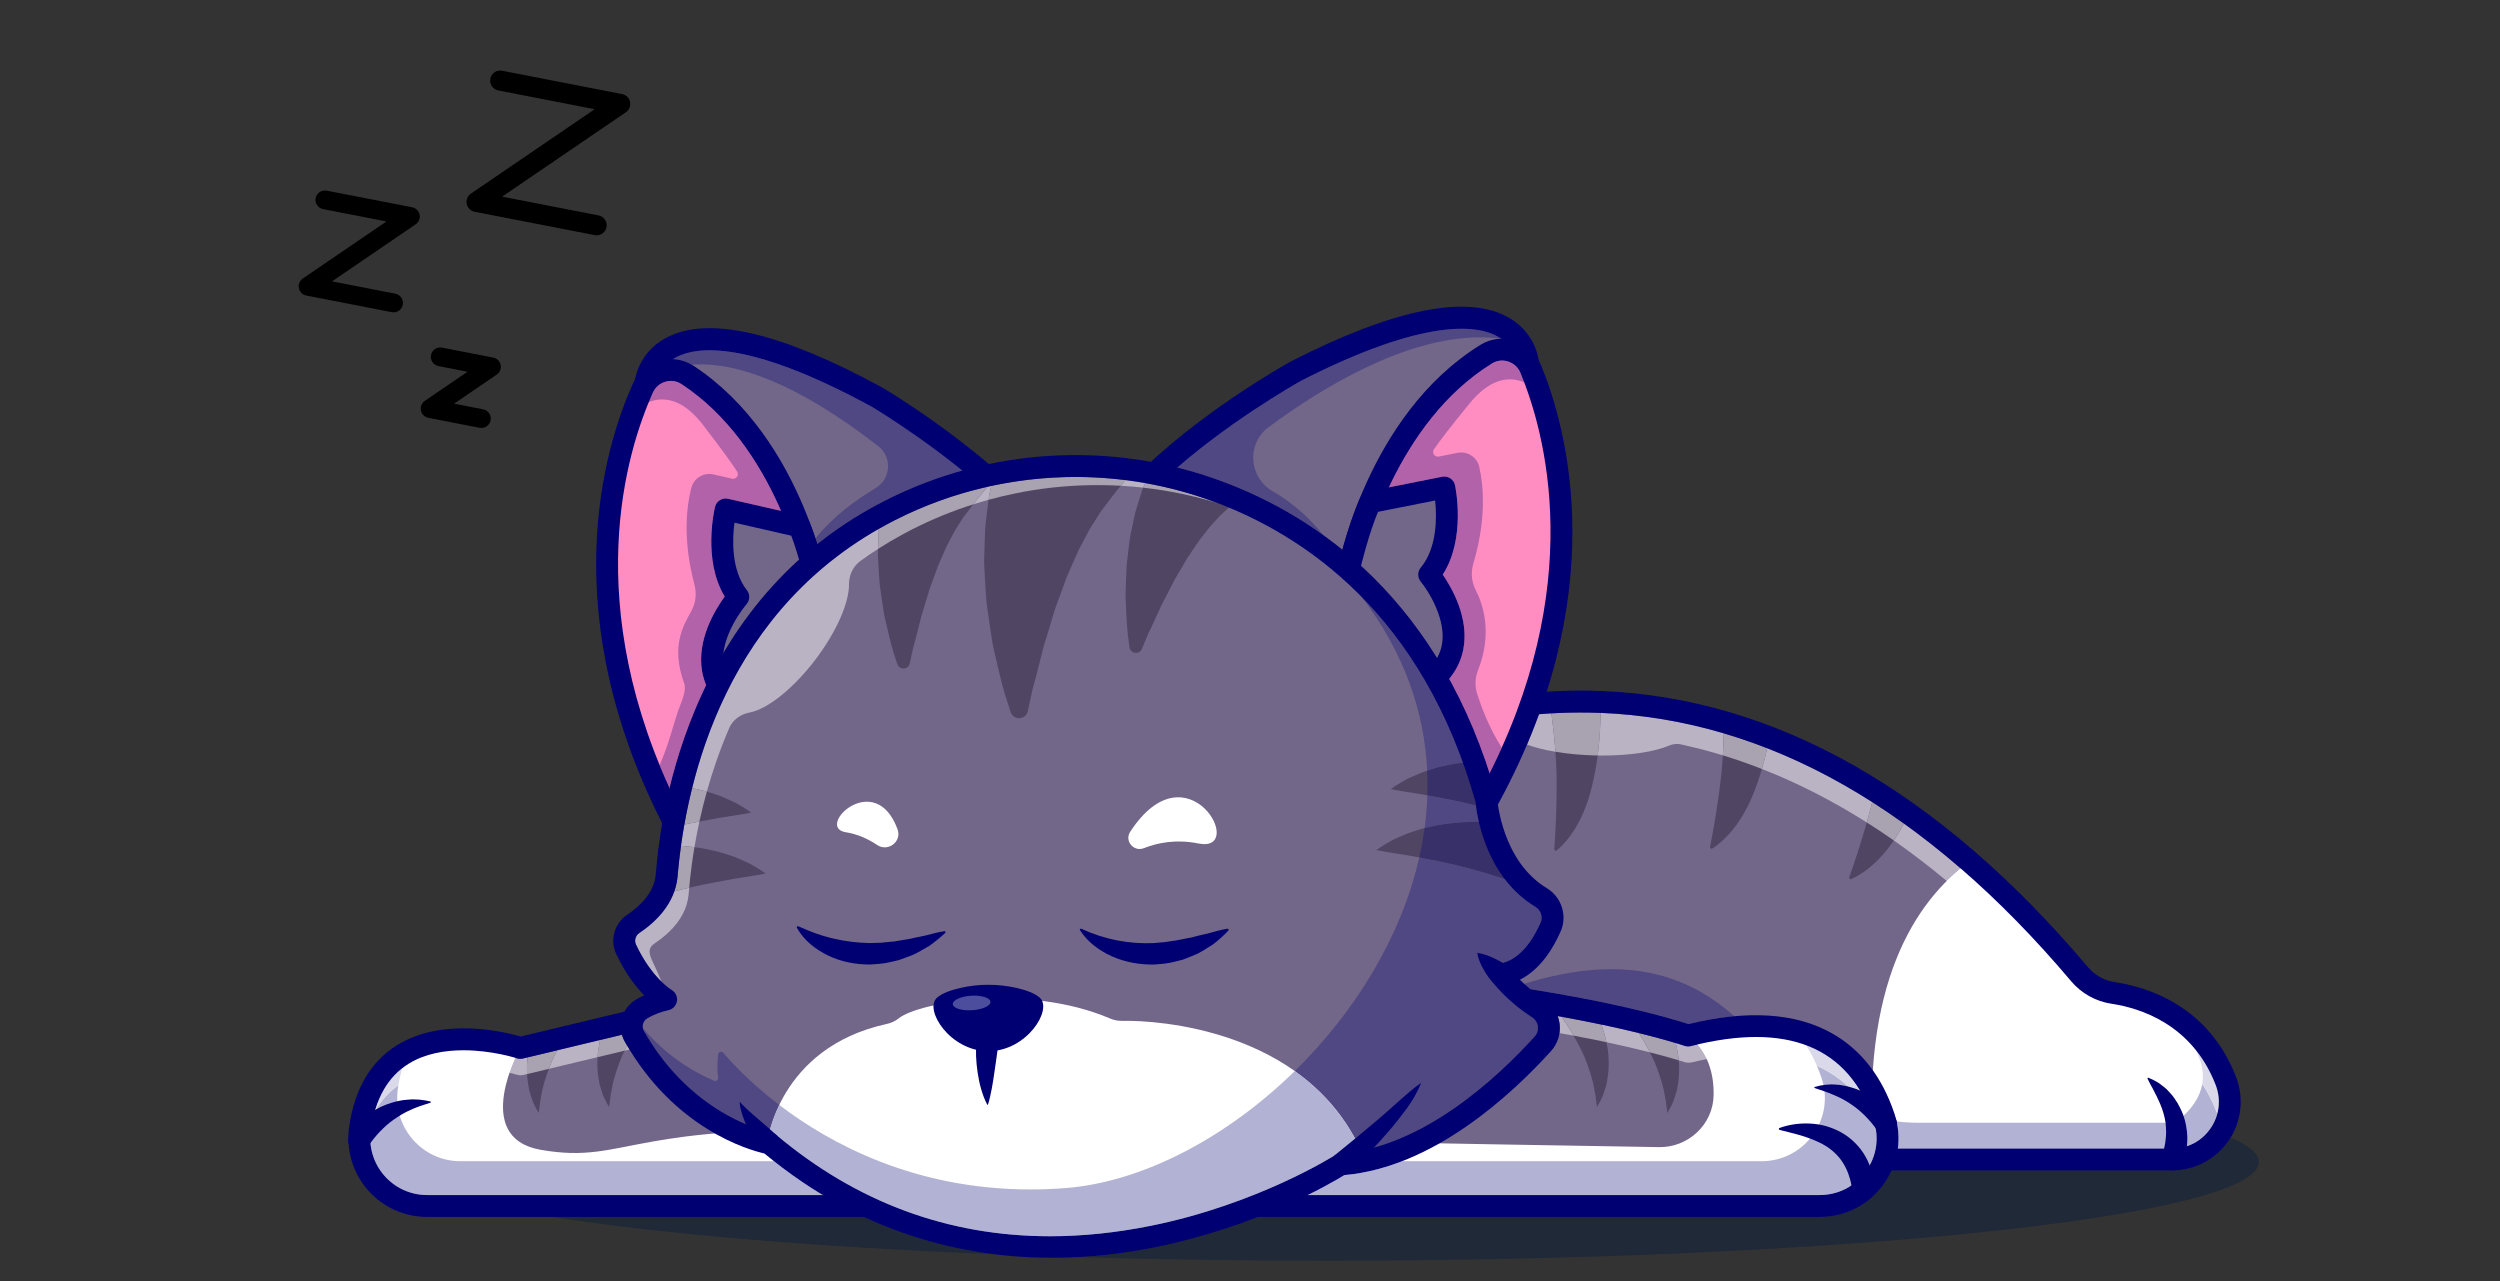 <svg version="1.1" viewBox="0 1213 5333.333 2733" xmlns="http://www.w3.org/2000/svg"><rect x="0" y="1213" width="5333.333" height="2733" fill="#333333" stroke="none"/><g id="g8" transform="matrix(1.333,0,0,-1.333,0,5333.333)"><g id="g10" transform="scale(0.1)"><path d="m 21234.3,10734.4 c -1381.2,0 -2718.4,19.8 -3987.8,57.1 448.7,23.1 868.1,82.3 1246.2,158.7 622.4,125.8 1178.5,304.2 1640.4,484.2 h 8989.1 c 410.7,0 783.9,191.3 1024.1,524.9 50.3,69.9 92.7,143.2 127.2,219.2 h 4489 c 362.4,0 700.8,178.5 905.2,477.5 10.4,15.1 20.4,30.6 29.9,46.1 295.5,-124 452.4,-253.9 452.4,-387.7 0,-872.6 -6678,-1580 -14915.7,-1580 m -5328.4,103.8 c -2895.7,117.3 -5357.9,327.5 -7061.81,596.2 h 4981.01 c 706.6,-329.3 1410.3,-512.4 2080.8,-596.2" style="fill:#1f2937;fill-opacity:1;fill-rule:nonzero;stroke:none" id="path14"/><path d="M 34762.6,12353.8 H 20127.9 l -1784.2,4370 c 0,0 2683.3,2721.8 6461.1,2944.6 264.4,15.8 534.2,19.3 808.5,8.4 634.6,-24.2 1295.1,-123.7 1974.3,-320.3 241.6,-69.8 485.2,-152 731.2,-247.5 552,-213.4 1114.9,-494.6 1684.7,-853 182.2,-114.9 364.9,-237.1 548.5,-368.8 320.4,-228.3 643.1,-482.7 966.9,-764.4 584.2,-508 1172.3,-1105 1761.4,-1803 137.7,-162.9 328.8,-269.4 539.2,-300.6 175.2,-26.2 407.4,-79.6 651.5,-188.1 426.2,-189.1 889.1,-545 1150.5,-1216.3 235.7,-606.5 -208.4,-1261 -858.9,-1261" style="fill:#726789;fill-opacity:1;fill-rule:nonzero;stroke:none" id="path16"/><path d="m 34762.6,12353.8 h -4771.5 c -231.2,2810 670.8,4140.3 1527.8,4769 584.2,-508 1172.3,-1105 1761.4,-1803 137.7,-162.9 328.8,-269.4 539.2,-300.6 480.7,-72.2 1390.6,-348.5 1802,-1404.4 235.7,-606.5 -208.4,-1261 -858.9,-1261" style="fill:#ffffff;fill-opacity:1;fill-rule:nonzero;stroke:none" id="path18"/><path d="m 25573.7,18855 c -18.4,-140.6 -39.6,-280.7 -70.8,-419.8 -31.2,-139.6 -64.9,-278.2 -115.9,-413.4 -51,-134.6 -111.4,-266.8 -189.6,-389.6 -78.2,-122.8 -170.3,-237.6 -282.7,-331.7 -10.4,-8.9 -25.7,-7.4 -34.6,3 -4,4.9 -6,11.4 -5.5,17.3 v 1 c 9.4,143.6 18.8,276.7 24.3,407.9 6.4,130.7 8.4,259.4 10.9,386.2 2.9,127.2 3.9,254 2,380.2 -2.5,126.2 -9.9,253.5 -18.8,379.7 -18.4,253.5 -49.1,506.5 -83.2,758.9 -1.5,11.4 -3,22.3 -5,33.7 264.4,15.8 534.2,19.3 808.5,8.4 7.4,-273.3 -5.5,-548 -39.6,-821.8" style="fill:#504563;fill-opacity:1;fill-rule:nonzero;stroke:none" id="path20"/><path d="m 28318.8,19109 c -20.3,-105.5 -43.6,-210.9 -69.8,-315.9 -35.2,-137.1 -73.8,-273.7 -121.8,-408.4 -47.5,-134.2 -98.5,-267.8 -165.3,-395.6 -67.4,-127.7 -143.1,-251 -235.7,-363.8 -93.1,-111.9 -198,-214.9 -321.3,-294.6 -11.4,-7.4 -26.7,-4 -34.1,7.4 -3.5,5.5 -4.5,11.9 -3.5,17.9 l 0.5,1 c 27.2,141.5 52.4,272.7 74.2,401.9 22.3,129.3 40.1,256.5 58,382.2 18.3,125.3 34.6,251 48,376.8 13.4,125.7 21.8,252.5 28.2,379.2 7.9,153 10.9,305.9 11.4,459.4 241.6,-69.8 485.2,-152 731.2,-247.5" style="fill:#504563;fill-opacity:1;fill-rule:nonzero;stroke:none" id="path22"/><path d="m 30552,17887.2 c -17.8,-36.2 -36.1,-72.3 -55.4,-108.5 -66.8,-125.7 -136.2,-250.5 -221.3,-367.3 -84.7,-116.8 -177.7,-227.7 -285.7,-325.7 -108.4,-97.1 -227.2,-183.7 -360.9,-244.6 -12.3,-5.5 -26.7,0 -32.6,12.4 -2.5,5.9 -3,12.3 -1,18.3 l 0.5,0.5 c 47.5,136.1 91.6,261.9 132.1,387.1 40.6,124.3 76.8,247.6 112.9,369.3 36.2,121.8 70.8,243.6 102.5,365.9 22.3,86.6 42.1,173.8 60.4,261.4 182.2,-114.9 364.9,-237.1 548.5,-368.8" style="fill:#504563;fill-opacity:1;fill-rule:nonzero;stroke:none" id="path24"/><path d="m 27023.6,14521 c -209.6,68.3 -1048.9,323.8 -2529,557.3 -36.5,29.6 -70.4,58.9 -101.5,87.2 528.1,163.3 988.9,234.1 1394.8,234.1 864.9,0 1480.4,-321.2 1968.3,-752.8 -231.3,-21.1 -475.6,-63 -732.6,-125.8" style="fill:#504882;fill-opacity:1;fill-rule:nonzero;stroke:none" id="path26"/><path d="m 34762.5,12528.9 h -4388.7 c 18.7,142.9 12.2,289.3 -20.4,433.7 117.9,-13.7 237.1,-20.6 357.2,-20.6 H 34815 c 264.4,204.1 395,413.7 430.2,620.8 85.9,-129.8 163,-276.8 227.8,-443.1 4.4,-11.4 8.6,-22.9 12.6,-34.4 -21.7,-80.9 -57.6,-159.1 -107.1,-231.5 -141.2,-206.5 -365.7,-324.9 -616,-324.9" style="fill:#b2b2d4;fill-opacity:1;fill-rule:nonzero;stroke:none" id="path28"/><path d="m 31155.2,16811 c -251.6,209.9 -502.4,403.5 -751.7,581.1 -31.5,22.6 -63,45 -94.5,67 59.7,87.6 111.8,178.9 161.7,271.3 305.4,-219.1 607.8,-458.1 907.3,-717.3 -74.7,-61.6 -149.2,-128.7 -222.8,-202.1 m -1279.7,937 c -6.8,4.3 -13.7,8.6 -20.5,12.9 -560.5,352.6 -1114.3,630.4 -1657.6,842.5 18.3,63 35.3,126.3 51.6,189.7 11.8,47.4 23.1,94.9 33.7,142.5 568.7,-222.6 1129,-509.8 1680.2,-861.4 -6.4,-26.6 -13,-53.1 -19.8,-79.6 -21.3,-82.4 -44,-164.5 -67.6,-246.6 m -4227.4,1070.5 c -26.2,0 -52.6,0.3 -79.2,0.7 1.6,11.9 3.2,23.9 4.8,35.8 26.8,215.3 40.5,431.2 41.5,646.5 666.3,-26.5 1323.5,-135.6 1970.5,-326.7 -1.7,-92.7 -4.7,-185.2 -9.5,-277.7 -1.3,-25.1 -2.6,-50.2 -4.1,-75.3 -44.4,13.6 -88.7,26.9 -133,39.7 -180.6,52.2 -359.6,96.8 -537.3,135.5 -21.2,4.7 -42.7,6.9 -64.1,6.9 -42.3,0 -84.3,-8.8 -123.7,-25.5 -230.6,-98 -618.6,-159.9 -1065.9,-159.9 m -755.4,60.4 c -175.1,29.6 -329.6,69 -454.2,115 69.8,164.2 133.7,326.4 191.9,486.2 65.8,5.5 131.5,10.1 198,14 26.4,-204.8 49.4,-409.9 64.3,-615.2" style="fill:#b9b3c4;fill-opacity:1;fill-rule:nonzero;stroke:none" id="path30"/><path d="m 35245.2,13562.8 c -260.7,394.4 -602.1,631 -922.7,773.3 -244.1,108.4 -476.3,161.9 -651.6,188.1 -210.4,31.2 -401.4,137.6 -539.1,300.5 -589.1,698 -1177.2,1295.1 -1761.4,1803 -71.8,62.5 -143.5,123.5 -215.2,183.3 73.6,73.4 148.1,140.5 222.8,202.1 602.3,-521.3 1192.3,-1123.8 1768.7,-1806.5 164.4,-194.7 394.2,-322.8 647,-360.7 353.3,-53 923.3,-218.4 1339.2,-729.2 97.3,-178.5 144.4,-365.1 112.3,-553.9" style="fill:#ffffff;fill-opacity:1;fill-rule:nonzero;stroke:none" id="path32"/><path d="m 25568.9,18819.2 c -19.3,0.3 -38.9,0.7 -58.4,1.3 -222,6.2 -431.6,26.8 -617.8,58.4 -14.9,205.3 -37.9,410.4 -64.3,615.2 154.7,9 311.4,13.7 469.6,13.7 101.9,0 204.8,-2 308,-6 3.2,-0.1 6.1,-0.2 9.2,-0.3 -1,-215.3 -14.7,-431.2 -41.5,-646.5 -1.6,-11.9 -3.2,-23.9 -4.8,-35.8" style="fill:#a8a2b1;fill-opacity:1;fill-rule:nonzero;stroke:none" id="path34"/><path d="m 28197.4,18603.4 c -9,3.5 -18.1,7 -27.1,10.5 -201,78.1 -400.3,147.2 -598.2,207.9 1.5,25.1 2.8,50.2 4.1,75.3 4.8,92.5 7.8,185 9.5,277.7 233.7,-69.1 466,-148.8 697,-239.2 -10.6,-47.6 -21.9,-95.1 -33.7,-142.5 -16.3,-63.4 -33.3,-126.7 -51.6,-189.7" style="fill:#a8a2b1;fill-opacity:1;fill-rule:nonzero;stroke:none" id="path36"/><path d="m 30309,17459.1 c -145,101.7 -289.4,197.6 -433.5,288.9 23.6,82.1 46.3,164.2 67.6,246.6 6.8,26.5 13.4,53 19.8,79.6 170.1,-108.5 339.4,-223.1 507.8,-343.8 -49.9,-92.4 -102,-183.7 -161.7,-271.3" style="fill:#a8a2b1;fill-opacity:1;fill-rule:nonzero;stroke:none" id="path38"/><path d="m 35485.6,13085.3 c -4,11.5 -8.2,23 -12.6,34.4 -64.8,166.3 -141.9,313.3 -227.8,443.1 32.1,188.8 -15,375.4 -112.3,553.9 125.9,-154.7 237.7,-341 325.1,-565.6 59.7,-153.2 68.2,-314.5 27.6,-465.8" style="fill:#d9d9ea;fill-opacity:1;fill-rule:nonzero;stroke:none" id="path40"/><path d="m 34604.2,12428.6 c -0.3,-0.1 1.8,5.8 3.5,10.7 1.7,4.6 3.4,10 5.1,15.8 3.3,11.2 7.2,22.2 10.3,34.3 7.1,23.3 11.9,48 18.4,72.2 9.2,49.4 18.6,99.4 21.4,150.2 4.5,50.7 5,101.9 1.3,153.2 -2.5,25.6 -3.4,51.6 -6.6,77.4 l -14.1,77.2 c -22.9,102.7 -59.6,205 -110,306.1 l -17.4,39.1 c -6.7,12.6 -14,24.9 -20.4,37.9 -13,26.1 -27,51.7 -39.7,79.2 -28.6,52.3 -59.9,104.5 -86.6,164.9 l -0.5,1 c -2.4,5.4 0,11.8 5.5,14.2 2.8,1.2 5.8,1.2 8.4,0.1 59.4,-24.4 118,-53.7 172.5,-89 26.2,-18.7 51.2,-39.3 77.2,-59.5 13,-10 25.3,-20.8 38,-31.3 12.2,-11.1 22.7,-23.6 34.2,-35.5 22.4,-24.1 44.5,-48.9 66.1,-74.3 20.7,-26.1 38.1,-54.8 56.7,-82.9 l 27.5,-42.5 23.4,-45.2 c 14.7,-30.6 32.4,-60.4 44.5,-92.5 52.8,-127.3 80.5,-266.7 82.8,-406.9 0.9,-70.2 -5.1,-140.5 -17.6,-210 -7.1,-34.7 -14.2,-69.4 -25.3,-103.8 -4.8,-17.2 -10.7,-34.7 -17.4,-52 -3.2,-8.6 -6.5,-17.4 -10.6,-26.7 -3.9,-9.2 -7.3,-17.4 -13.9,-31.2 -41.6,-86.9 -145.8,-123.6 -232.7,-81.9 -79.2,38 -116.7,128.1 -91,209.5 l 7,22.2" style="fill:#000072;fill-opacity:1;fill-rule:nonzero;stroke:none" id="path42"/><path d="m 20245.7,12528.9 h 14516.8 c 250.3,0 474.8,118.4 616,324.9 142.1,207.9 171.1,462 79.5,697.3 -375.9,965.8 -1204.1,1225.8 -1664.3,1294.8 -252.8,37.9 -482.6,166 -647,360.7 -2318.5,2746.4 -4855.6,4191.6 -7540.7,4295.2 -3699.9,143.3 -6542.5,-2342.6 -7054.9,-2822.2 l 1694.6,-4150.7 m 14516.8,-350.4 H 20128 c -71.2,0 -135.3,43.1 -162.2,109 l -1784.1,4369.8 c -26.4,64.9 -11.7,139.3 37.5,189.2 32,32.5 799,804.1 2096.5,1565.6 1199.4,704 3092.9,1524.9 5303.9,1439.9 2787.6,-107.7 5410.2,-1594.5 7794.9,-4419.4 109.4,-129.6 262.5,-214.9 431.2,-240.2 535.2,-80.2 1498.8,-383.7 1938.9,-1514.2 132.2,-339.7 88.5,-721.9 -116.9,-1022.2 -204.4,-299 -542.8,-477.5 -905.2,-477.5" style="fill:#000072;fill-opacity:1;fill-rule:nonzero;stroke:none" id="path44"/><path d="M 29122.3,11609.7 H 6833.97 c -659.43,0 -1164.4,583.7 -1073.31,1237.2 287.14,2052.5 2565.93,1293.1 2565.93,1293.1 l 151.49,36.2 557.94,134.1 623.29,149.5 639.59,153.5 645.6,155 c 6753.2,928.7 11405.8,505.9 13905.4,72.7 h 0.5 c 252.5,-43.5 483.2,-87.1 691.6,-129.7 201,-41.1 381.2,-81.2 540.6,-118.3 293.1,-68.8 517.3,-129.2 672.3,-173.8 174.3,-50.5 261.4,-80.7 261.4,-80.7 2039.2,516.4 2832.3,-399 3135.7,-1305.9 234.2,-700.1 -291.6,-1422.9 -1029.7,-1422.9" style="fill:#726789;fill-opacity:1;fill-rule:nonzero;stroke:none" id="path46"/><path d="M 29122.3,11609.7 H 6833.97 c -659.43,0 -1164.4,583.7 -1073.31,1237.2 287.14,2052.5 2565.93,1293.1 2565.93,1293.1 0,0 -802.48,-1433.9 326.26,-1631.2 718.18,-125.5 1064.35,3.3 1791.15,132.1 625.9,111 1534.1,221.9 3205.5,170.4 3039.2,-93.7 10583,-221.4 12901.1,-259.6 470.3,-7.7 867.2,363.4 874.3,833.8 5,332.8 -84,696.1 -408.6,953 2039.2,516.4 2832.3,-399 3135.7,-1305.9 234.2,-700.1 -291.6,-1422.9 -1029.7,-1422.9" style="fill:#ffffff;fill-opacity:1;fill-rule:nonzero;stroke:none" id="path48"/><path d="m 9036.02,14310.3 c -60.9,-99.5 -117.33,-201.5 -167.82,-307.4 -66.35,-134.2 -115.36,-274.8 -159.42,-423.8 l -29.71,-113.9 -21.78,-117.8 c -3.46,-19.8 -8.91,-40.1 -12.37,-60.4 -1.98,-20.3 -3.48,-40.6 -6.44,-61.4 -4.95,-41.1 -9.91,-83.1 -17.33,-127.2 -22.28,36.6 -42.07,74.8 -62.38,113.9 -9.91,19.8 -18.81,39.6 -28.71,59.9 -7.92,20.3 -14.85,41.1 -21.79,61.9 l -39.1,127.2 -22.28,131.7 c -24.27,177.2 -17.33,362.4 21.29,538.6 2.96,14.9 6.43,29.7 9.9,44.6 l 557.94,134.1" style="fill:#504563;fill-opacity:1;fill-rule:nonzero;stroke:none" id="path50"/><path d="m 10298.9,14613.3 c -29.2,-42.6 -57.4,-86.1 -86.1,-129.7 -80.2,-124.3 -153.5,-252.5 -217.35,-386.7 -66.83,-134.1 -115.84,-275.2 -159.41,-423.7 l -30.2,-114.4 -21.78,-117.3 c -3.46,-19.8 -8.41,-40.1 -11.89,-60.4 -2.46,-20.3 -3.96,-40.6 -6.42,-61.4 -4.96,-41.1 -10.41,-83.7 -17.83,-127.2 -22.28,36.6 -42.08,74.7 -61.88,113.8 -10.4,19.8 -19.31,39.6 -28.71,59.9 -8.42,20.3 -14.86,40.6 -22.28,61.4 l -39.11,127.7 -22.29,131.7 c -23.76,177.3 -17.32,361.9 21.29,538.7 16.84,79.2 38.13,157.4 64.37,234.1 l 639.59,153.5" style="fill:#504563;fill-opacity:1;fill-rule:nonzero;stroke:none" id="path52"/><path d="m 26858.9,13593 -21.8,-131.7 -39.6,-127.2 c -7,-20.8 -13.9,-41.6 -21.8,-61.9 -9.4,-20.3 -18.3,-40.1 -28.7,-59.9 -19.8,-39.1 -40.1,-77.3 -62.4,-113.9 -7.4,44.1 -12.4,86.1 -17.3,127.2 -3,20.8 -4.5,41.1 -6.5,61.4 -3.4,20.3 -8.4,40.6 -12.3,60.4 l -21.3,117.8 -30.2,113.9 c -43.6,149 -93.1,289.6 -159.4,423.8 -64.4,134.1 -137.2,262.9 -217.4,387.1 -40.6,61.9 -80.7,123.8 -123.7,183.2 -4.5,6.9 -9,13.4 -13.9,19.8 293.1,-68.8 517.3,-129.2 672.3,-173.8 34.6,-93.5 62.4,-189.6 82.7,-287.6 38.6,-176.2 45.5,-361.4 21.3,-538.6" style="fill:#504563;fill-opacity:1;fill-rule:nonzero;stroke:none" id="path54"/><path d="m 25732.1,13687 -22.3,-131.7 -39.1,-127.7 c -6.9,-20.8 -13.9,-41.1 -21.8,-61.4 -9.9,-20.3 -18.8,-40.1 -28.7,-59.9 -20.3,-39.1 -40.1,-77.2 -62.4,-113.8 -7.4,43.5 -12.4,86.1 -17.3,127.2 -3,20.8 -4.5,41.1 -6.4,61.4 -3.5,20.3 -9,40.6 -12.4,60.4 l -21.8,117.3 -29.7,114.4 c -43.6,148.5 -93.1,289.6 -159.4,423.7 -64.4,134.2 -137.6,262.4 -217.8,386.7 -40.2,61.9 -80.2,124.3 -123.3,183.7 -20.8,30.7 -42.6,59.9 -63.9,89.6 -19.8,28.2 -44.5,60.4 -58.4,81.7 l 2.5,2.4 h 0.5 c 252.5,-43.5 483.2,-87.1 691.6,-129.7 76.7,-153.4 134.1,-317.3 168.8,-485.6 38.6,-176.8 45.5,-361.4 21.3,-538.7" style="fill:#504563;fill-opacity:1;fill-rule:nonzero;stroke:none" id="path56"/><path d="m 29122.2,11784.8 h -8192.3 c 301.7,148.9 504.5,269.1 585.7,319.1 317.9,27.5 627.6,107.3 923.6,222.1 h 5751.6 c 689.5,0 1180.7,675.3 961.9,1329.2 -22.1,66.1 -47,132.3 -75.1,197.9 433.4,-193.4 718.8,-514.9 906.2,-869.7 0.8,-2.2 1.5,-4.5 2.3,-6.7 92.9,-277.7 47.7,-574 -124.2,-812.7 -173.5,-241 -443.1,-379.2 -739.7,-379.2 m -15955,0 H 6834.07 c -262.7,0 -512.31,113.7 -684.76,312 -173.29,199.2 -251.71,463.7 -215.09,725.7 15.14,108.3 36.55,210 64.16,304.9 104.47,176.9 233.78,312 377.68,414.3 -3.25,-19.7 -6.3,-39.7 -9.13,-59.9 -85.1,-610.5 386.63,-1155.8 1002.64,-1155.8 h 5017.03 c 258.3,-204.1 519,-383.7 780.6,-541.2" style="fill:#b2b2d4;fill-opacity:1;fill-rule:nonzero;stroke:none" id="path58"/><path d="m 8332.56,13701.3 c -17.81,0 -35.6,2.5 -52.94,7.5 -29.61,8.6 -72.39,20.3 -125.89,33 31.33,91.6 65.18,173.6 94.55,238.9 14.32,-4.3 22.3,-6.8 23.15,-7.1 17.97,-6 36.68,-9 55.43,-9 13.7,0 27.42,1.6 40.9,4.8 l 76.11,18.3 c -10.66,-88.7 -13.63,-178.5 -8.98,-267.4 l -57.72,-13.8 c -14.72,-3.5 -29.67,-5.2 -44.61,-5.2 m 450.29,102.6 c 25.34,68 53.32,134.2 85.35,199 15.83,33.2 32.24,66 49.19,98.5 l 686.6,164.9 c -3.15,-13.5 -6.16,-27.1 -9.05,-40.6 -16.84,-77.1 -27.56,-155.8 -32.33,-234.6 l -526.59,-126.3 -253.17,-60.9" style="fill:#b9b3c4;fill-opacity:1;fill-rule:nonzero;stroke:none" id="path60"/><path d="m 9994.31,14094.7 c 0.38,0.7 0.76,1.5 1.14,2.2 12.95,27.2 26.15,54 39.85,80.7 12.7,-21.5 25.5,-42.9 38.4,-63.9 l -79.39,-19 m 15189.59,240.9 c -73,13.7 -148.2,27.3 -225.5,41 7.5,50.7 7.9,102.7 0.8,154.6 -5.5,40.7 -15.4,80.1 -29.4,117.9 20.4,-3.7 40.5,-7.3 60.6,-10.9 35.3,-50.5 68.9,-102.7 102.6,-154.6 31.4,-48.7 61.7,-98 90.9,-148" style="fill:#b9b3c4;fill-opacity:1;fill-rule:nonzero;stroke:none" id="path62"/><path d="m 6376.06,13541.7 c 16.31,98.8 37.75,190.3 63.72,275 31.13,24.2 63.61,46.8 97.42,67.8 267.43,166.3 587.35,217.2 879.29,217.2 396.42,0 741.13,-94 831.79,-121 -29.37,-65.3 -63.22,-147.3 -94.55,-238.9 -165.92,39.7 -434.94,89.9 -734.65,89.9 -343.88,0 -728.18,-66.2 -1043.02,-290" style="fill:#ffffff;fill-opacity:1;fill-rule:nonzero;stroke:none" id="path64"/><path d="m 8434.89,13720.3 c -4.65,88.9 -1.68,178.7 8.98,267.4 l 473.52,113.7 c -16.95,-32.5 -33.36,-65.3 -49.19,-98.5 -32.03,-64.8 -60.01,-131 -85.35,-199 l -304.77,-73.3 -43.19,-10.3" style="fill:#a8a2b1;fill-opacity:1;fill-rule:nonzero;stroke:none" id="path66"/><path d="m 9562.61,13991.1 c 4.77,78.8 15.49,157.5 32.33,234.6 2.89,13.5 5.9,27.1 9.05,40.6 l 349.57,83.9 c 10.71,-38.5 26.26,-76.2 46.84,-112.5 11.6,-20.3 23.2,-40.3 34.9,-60.1 -13.7,-26.7 -26.9,-53.5 -39.85,-80.7 -0.38,-0.7 -0.76,-1.5 -1.14,-2.2 l -335,-80.4 -96.7,-23.2" style="fill:#a8a2b1;fill-opacity:1;fill-rule:nonzero;stroke:none" id="path68"/><path d="m 27025.2,13902.5 c -24.2,0 -48.4,3.7 -71.7,11.1 -22.7,7.2 -51.6,16.3 -86.7,26.9 -5.7,64.3 -15.5,128.3 -29.2,191.1 -6,28.9 -12.7,57.7 -19.9,86.3 91.5,-27.6 138.6,-43.8 141.1,-44.7 18.6,-6.5 38.1,-9.7 57.6,-9.7 14.4,0 28.9,1.7 43.1,5.3 35.7,9.1 71.1,17.7 106.3,25.9 62.5,-73.6 111.5,-152.4 149.2,-234.4 -75.6,-14.8 -153,-31.8 -232.5,-50.9 -18.8,-4.6 -38.1,-6.9 -57.3,-6.9 m -619.9,165.8 c -96.2,24.7 -203.8,51.2 -322.7,79.1 -113.7,26.5 -238,54.5 -372.8,83.3 -20.1,96.2 -47.6,190.9 -81.9,283.1 229.6,-48.4 430,-94.7 600.6,-136.6 63.9,-99.9 123,-202.7 176.8,-308.9" style="fill:#b9b3c4;fill-opacity:1;fill-rule:nonzero;stroke:none" id="path70"/><path d="m 29077.6,13853.1 c -266.5,118.9 -588.8,189.4 -978.7,189.4 -235.7,0 -496.3,-25.8 -783.9,-82.2 -37.7,82 -86.7,160.8 -149.2,234.4 341,79.6 653.8,119.4 937.9,119.4 298.2,0 564.9,-43.8 799.7,-131.2 68.5,-106 125.9,-217 174.2,-329.8" style="fill:#ffffff;fill-opacity:1;fill-rule:nonzero;stroke:none" id="path72"/><path d="m 26866.8,13940.5 c -32.1,9.8 -69.4,20.9 -111.9,33.2 -92.1,26.5 -208.7,58.5 -349.6,94.6 -53.8,106.2 -112.9,209 -176.8,308.9 272.2,-67 468.9,-123 589.2,-159.3 7.2,-28.6 13.9,-57.4 19.9,-86.3 13.7,-62.8 23.5,-126.8 29.2,-191.1" style="fill:#a8a2b1;fill-opacity:1;fill-rule:nonzero;stroke:none" id="path74"/><path d="m 25709.8,14230.7 c -54.3,11.6 -110.2,23.3 -167.8,35.1 -112.9,23 -232.3,46.4 -358.1,69.8 -29.2,50 -59.5,99.3 -90.9,148 -33.7,51.9 -67.3,104.1 -102.6,154.6 232.9,-42.1 445.5,-84 637.5,-124.4 34.3,-92.2 61.8,-186.9 81.9,-283.1" style="fill:#a8a2b1;fill-opacity:1;fill-rule:nonzero;stroke:none" id="path76"/><path d="m 29983.8,12983.4 c -187.4,354.8 -472.8,676.3 -906.2,869.7 -48.3,112.8 -105.7,223.8 -174.2,329.8 514,-191.3 875.4,-591.6 1080.4,-1199.5" style="fill:#d9d9ea;fill-opacity:1;fill-rule:nonzero;stroke:none" id="path78"/><path d="m 5998.38,13127.4 c 86.63,297.6 234.36,528.4 441.4,689.3 -25.97,-84.7 -47.41,-176.2 -63.72,-275 -143.9,-102.3 -273.21,-237.4 -377.68,-414.3" style="fill:#d9d9ea;fill-opacity:1;fill-rule:nonzero;stroke:none" id="path80"/><path d="m 5597.77,12753.7 15.49,26.3 c 4.69,7.9 9.28,15 13.81,21.9 9.38,13.9 18.95,27.6 28.74,40.3 19.19,26.5 40.56,50.1 61.26,74.4 43.43,46.5 89.18,90.1 138.67,129 98.22,78.4 207.66,141.8 323.34,186.2 115.99,43.1 235.3,74.4 355.93,80 59.4,7.2 119.82,1.9 178.32,-0.3 58.74,-4.7 116.92,-16.7 173.27,-28.4 5.83,-1.2 9.59,-6.9 8.37,-12.8 -0.78,-3.8 -3.47,-6.7 -6.84,-7.9 l -1.26,-0.5 c -55.05,-20.2 -109.14,-32.7 -161.09,-52.3 -51.76,-20.4 -103.05,-36.6 -151.22,-60.9 -98.02,-42.1 -187.55,-96.3 -270.24,-154.6 -83.5,-57.4 -157.4,-125.4 -225.56,-196 -33.82,-35.7 -65.92,-72.5 -96.26,-110 -14.8,-18.8 -29.88,-37.6 -43.46,-56.5 -7.38,-9.4 -13.75,-18.7 -20.09,-27.8 l -16.02,-22.3 -12.97,-18.1 c -56.19,-78.3 -165.25,-96.2 -243.52,-39.9 -73.76,52.9 -93.53,153.3 -48.67,230.2" style="fill:#000072;fill-opacity:1;fill-rule:nonzero;stroke:none" id="path82"/><path d="m 29642.2,11864.7 -5.5,39.3 -8,47 c -6.6,31.5 -13.1,63.3 -22.2,94.3 -17.8,62.2 -40,122.6 -69.1,179.1 -56.2,113.9 -137.4,212.1 -241,292.6 -104,80.9 -231.9,137.3 -369.6,187.2 -138.4,49.6 -288.2,82.4 -445.6,123 -8.8,2.2 -14.2,11.1 -12,19.8 1.4,5.5 5.5,9.7 10.4,11.5 154.7,55.4 319.6,78.8 488.7,70.3 84.5,-4.7 170.3,-16.4 254.6,-40.7 84.2,-24.6 167.7,-57.6 247.1,-102.6 158.8,-89.2 297.4,-226.8 387.8,-389.4 44.5,-81.4 80.5,-167.2 102.5,-256.2 11.7,-44.3 20.2,-89.3 25.8,-135 2.7,-22.9 5.4,-45.8 6.1,-69.4 l 1,-35.9 c 0,-13.1 0,-22.6 -0.7,-41.9 -3.3,-96.2 -84,-171.4 -180.2,-168.1 -85.8,3 -155,67.6 -166.5,149.8 l -3.6,25.3" style="fill:#000072;fill-opacity:1;fill-rule:nonzero;stroke:none" id="path84"/><path d="m 30034.9,12830.7 c -7.4,11.3 -23.6,33.6 -37.3,51.4 -14.2,18.9 -29.7,37.6 -44.9,56.5 -31.5,37.2 -64.3,74 -99.5,109 -69.5,70.7 -146.5,135.3 -230.5,191.1 -83.3,57.4 -174.2,105.4 -270.9,145.8 -96.3,44.6 -199.2,73.9 -309.1,112.4 l -0.6,0.3 c -4.8,1.7 -7.4,7 -5.7,11.8 1.1,2.9 3.4,5 6.2,5.9 111,32.5 230.2,47.9 348.6,36.5 60.1,-1.8 118.1,-15.8 177.4,-27.6 29.3,-6.9 57.7,-16.9 86.8,-25.4 29.2,-8.2 57.7,-18.6 85.7,-30.3 113.1,-44.4 221,-104.2 319.4,-177.5 48.7,-37.3 96.3,-76.5 140.5,-120.1 22,-21.9 43.9,-44 64.5,-68.2 10.5,-11.5 20.9,-24.1 30.8,-36.9 5,-6.2 10.1,-12.8 15.3,-19.9 l 17,-23.7 c 56.3,-78.8 38.2,-188.2 -40.5,-244.6 -78.8,-56.3 -188.2,-38.2 -244.6,40.5 -1.3,1.9 -2.5,3.7 -3.8,5.5 l -4.8,7.5" style="fill:#000072;fill-opacity:1;fill-rule:nonzero;stroke:none" id="path86"/><path d="m 7416.49,14101.7 c -291.94,0 -611.86,-50.9 -879.29,-217.2 -330.32,-205.4 -533.21,-562.7 -602.98,-1062 -36.62,-262 41.8,-526.5 215.09,-725.7 172.45,-198.3 422.06,-312 684.76,-312 H 29122.2 c 296.6,0 566.2,138.2 739.7,379.2 171.9,238.7 217.1,535 124.2,812.7 -395.7,1182.7 -1380.3,1583.7 -2926.6,1192.1 -33.3,-8.4 -68.3,-6.9 -100.7,4.4 -13.5,4.7 -1379.9,472.8 -4022.4,757 -2438.2,262.2 -6491.9,416.9 -11959.5,-334.3 l -2609.14,-626.5 c -31.93,-7.6 -65.23,-6.2 -96.33,4.2 -6.21,2 -395.9,128.1 -854.94,128.1 M 29122.2,11434.4 H 6834.07 c -364.1,0 -710.05,157.6 -949.12,432.3 -239.89,275.8 -348.44,641.8 -297.75,1004.3 84.95,607.9 342.82,1049.3 766.5,1312 742.04,460.3 1743.11,207.7 1978.95,138.4 l 2570.95,617.3 c 5.6,1.3 11.3,2.4 17,3.2 5516.8,758.7 9609.3,600.9 12070.8,334.8 2423.8,-262 3759.8,-667 4032.2,-755.7 942.4,230.3 1715.3,180.1 2297.7,-149.2 464.5,-262.7 799.9,-694.7 997.1,-1283.9 129.1,-386 66.4,-797.3 -172.1,-1128.6 -240.2,-333.6 -613.4,-524.9 -1024.1,-524.9" style="fill:#000072;fill-opacity:1;fill-rule:nonzero;stroke:none" id="path88"/><path d="m 24455.7,25085.5 -2140.9,-4167.8 c -243.8,298.7 -495.5,556.8 -748.8,779.4 -1623.7,1429.4 -3302.6,1426.1 -3302.6,1426.1 995.4,1026.4 2474.6,1846.8 2474.6,1846.8 2518.6,1284.6 3331.6,846 3593.8,454.7 116.1,-174.3 123.9,-339.2 123.9,-339.2" style="fill:#726789;fill-opacity:1;fill-rule:nonzero;stroke:none" id="path90"/><path d="m 21176.4,22347.4 c -557,400.6 -1120.2,675.3 -1630,863.7 -231.5,85.6 -466.6,157.9 -704.1,217 889.2,772.5 1920.4,1354.9 1978.5,1387.4 1279,652.1 2077.7,833 2570.3,833 283.7,0 465.9,-60 579.6,-124.6 19.1,-10.8 37,-22.1 53.8,-33.8 -2.5,-0.1 -5,-0.1 -7.6,-0.2 -108.5,14.4 -218.6,21.2 -329.6,21.2 -1210.7,0 -2540.4,-812.2 -3382.8,-1435.7 -359.7,-266.2 -320.8,-806.5 67.3,-1029.7 353.5,-203.4 616.6,-462.3 804.6,-698.3" style="fill:#504882;fill-opacity:1;fill-rule:nonzero;stroke:none" id="path92"/><path d="m 18660.7,23265.6 c 713.5,-98.2 2256.8,-488 3617.9,-2034.4 l 1996,3885.8 c -16.8,84.5 -79,279.4 -303.9,406.9 -311.3,176.7 -1134.4,319.2 -3149.9,-708.4 -62.1,-34.7 -1236.2,-697.9 -2160.1,-1549.9 m 3653.9,-2522.9 c -52.3,0 -102.3,23.4 -135.7,64.4 -1726,2113.6 -3893.8,2141 -3915.5,2141.1 -70.4,0.1 -134,42.2 -161.4,107 -27.3,64.8 -13.4,139.7 35.6,190.2 1001.9,1032.7 2454.3,1843.9 2515.7,1877.9 1.8,1 3.6,1.9 5.4,2.9 1658.9,846.3 2834.7,1080.7 3494.9,696.7 450.5,-261.9 476.1,-710.2 477,-729.1 1.4,-30.5 -5.3,-60.9 -19.2,-88 l -2141,-4168 c -27,-52.6 -78.7,-87.9 -137.5,-94.2 -6.1,-0.6 -12.2,-0.9 -18.3,-0.9" style="fill:#000072;fill-opacity:1;fill-rule:nonzero;stroke:none" id="path94"/><path d="m 24149.4,18773.9 c -118.9,-257 -252.8,-518.5 -402.9,-784.9 l -2181.1,3717 c 0,0 448.6,2444.7 2223,3537.7 254.4,157.1 590.9,44.4 705.8,-230.9 48,-114.9 99.3,-249.8 150.1,-403 l 0.6,-0.6 c 371,-1115.2 717.5,-3213.5 -495.5,-5835.3" style="fill:#ff8dc1;fill-opacity:1;fill-rule:nonzero;stroke:none" id="path96"/><path d="m 23840.2,18536.4 c -182.4,563.7 -401.5,1064.8 -647.1,1510.5 115.3,137.9 190.6,293.6 225,466.3 99.4,498.6 -181.3,987.5 -328.2,1201.2 373.2,576.9 203.9,1394.1 196,1430.9 -17.7,82.2 -90.7,138.5 -171.3,138.5 -11.3,0 -22.8,-1.1 -34.2,-3.4 l -852.9,-169.9 c 328.3,697.8 851.1,1490.3 1652.6,1984 49.2,30.3 103.8,45.7 159.6,45.7 32.3,0 65,-5.1 97.3,-15.5 88.7,-28.7 160,-94 195.6,-179.4 19.7,-47.4 40.3,-98.8 61.3,-154 -65.6,28.1 -142.3,48.1 -227.9,48.1 -182.6,0 -405.6,-90.8 -647.7,-386.7 -315.8,-385.9 -481.9,-607.1 -569,-731.6 -36,-51.4 3.3,-118.9 62.1,-118.9 5.1,0 10.3,0.5 15.7,1.6 l 300.2,59.6 c 19.5,3.9 39.1,5.7 58.3,5.7 136.3,0 258.2,-94.2 289,-231.7 67.2,-299.9 116.7,-831.8 -94.4,-1542.2 -42.1,-141.5 -31.7,-294.8 36,-426.1 123.4,-239 270.9,-697.6 37.2,-1287.8 -47.6,-120.2 -51.7,-253.2 -12.8,-376.4 65.7,-208 189.9,-538.8 393.4,-861.5 -60.4,-134.2 -124.9,-270 -193.8,-407" style="fill:#b262a9;fill-opacity:1;fill-rule:nonzero;stroke:none" id="path98"/><path d="m 21750.7,21736.6 1990.6,-3392.2 c 1682.3,3186.4 981,5666 591.3,6600.9 -35.6,85.4 -106.9,150.7 -195.6,179.4 -88.2,28.4 -179.3,17.6 -256.9,-30.2 -1531.2,-943.1 -2045.1,-2976.6 -2129.4,-3357.9 m 1996.1,-3923 c -62.1,0 -119.7,32.9 -151.2,86.5 l -2181.3,3717.5 c -21.2,36.2 -28.8,78.9 -21.2,120.3 18.9,102.9 483.7,2534.2 2303.2,3655 163.8,100.9 363.7,124.8 548.2,65.2 186.4,-60.1 336.4,-197.9 411.5,-377.9 420.4,-1008.7 1188.3,-3727.1 -756.6,-7177.4 -30.8,-54.6 -88.4,-88.6 -151.1,-89.2 h -1.5" style="fill:#000072;fill-opacity:1;fill-rule:nonzero;stroke:none" id="path100"/><path d="m 21928.9,22872.4 1185.7,236.1 c 0,0 188.3,-877.3 -242.1,-1394.7 0,0 1010.7,-1219.3 -216.5,-1866.1 l -1090.6,1858.5 c 0,0 156.8,710.9 363.5,1166.2" style="fill:#726789;fill-opacity:1;fill-rule:nonzero;stroke:none" id="path102"/><path d="m 21751.8,21734.7 965.9,-1646 c 198.8,136.2 318.6,301.5 356.8,493 81,405.9 -215.7,874.1 -336.9,1020.3 -53.8,64.9 -53.7,159 0.2,223.9 265.9,319.6 257.4,815.5 230.4,1074.8 l -915,-182.2 c -144.7,-349 -261,-813.4 -301.4,-983.8 m 904.3,-2062.2 c -60.2,0 -118.7,31.2 -151.2,86.6 l -1090.6,1858.5 c -22.4,38.1 -29.5,83.2 -20,126.4 6.6,29.7 163.2,734.1 375.1,1200.8 23.4,51.4 70,88.3 125.3,99.4 l 1185.7,236.2 c 93.3,18.6 185.4,-41.4 205.5,-135.1 7.9,-36.8 177.2,-854 -196,-1430.9 146.9,-213.7 427.6,-702.6 328.2,-1201.2 -68.3,-342.5 -297.2,-618.5 -680.4,-820.4 -26,-13.8 -54,-20.3 -81.6,-20.3" style="fill:#000072;fill-opacity:1;fill-rule:nonzero;stroke:none" id="path104"/><path d="m 16463.5,22634 c 0,0 -1678.3,51.1 -3342.6,-1331.6 -115.5,-95.7 -230.5,-197.9 -344.7,-308.4 -143.1,-137.7 -285.8,-287.1 -425.9,-449.6 l -2020.4,4227.2 c 0,0 0.5,5.7 1.8,16.1 6.6,45.9 33.3,180.5 131.7,319.4 273.6,383.6 1098.7,798.6 3579.2,-556.6 0,0 1455.2,-862.4 2420.9,-1916.5" style="fill:#726789;fill-opacity:1;fill-rule:nonzero;stroke:none" id="path106"/><path d="m 13079.9,22202.6 c -9.4,30.1 -19.1,60.2 -29,90 275.5,349.5 655.1,622.1 962.4,805.8 247.2,147.8 268.9,494.9 41.6,671.5 -1338.5,1040.4 -2253.2,1309.3 -2841.1,1309.3 -50,0 -97.6,-1.9 -142.9,-5.5 -91.6,53.9 -194,84.3 -298.5,89.8 17.2,11.2 35.5,22.1 54.9,32.4 108,57.2 275.3,108.7 528,108.7 487.6,0 1292.8,-192.1 2600.3,-906.3 46.6,-27.9 725.9,-437.3 1444.5,-1018.7 -424,-118.2 -838,-278.5 -1235.1,-480.5 -390.7,-198.7 -752.5,-431.1 -1085.1,-696.5" style="fill:#504882;fill-opacity:1;fill-rule:nonzero;stroke:none" id="path108"/><path d="m 10511.8,24797.7 1883.6,-3940.9 c 1404.9,1507.1 2958.9,1852.9 3674.9,1930.7 -899.7,878.7 -2053.5,1574.2 -2114.7,1610.8 -1985,1084.3 -2812.1,965.2 -3128.3,797.6 -228.5,-121.2 -296.3,-314.3 -315.5,-398.2 m 1838.6,-4428.3 c -7.8,0 -15.6,0.5 -23.4,1.5 -58.6,7.9 -109.2,44.8 -134.7,98.1 L 10172,24696.1 c -13.2,27.6 -19,58.1 -16.7,88.6 1.4,18.9 39.8,466.3 497.7,715.3 670.9,364.9 1839.6,97.2 3473.5,-795.9 1.8,-0.9 3.5,-1.9 5.3,-2.9 60.3,-35.8 1488.9,-888 2460.8,-1948.8 47.5,-51.9 59.4,-127.3 30,-191.3 -29.3,-64 -96.7,-104.8 -164.5,-102.1 -21.3,-0.7 -2189.4,34.5 -3975.2,-2029.1 -33.5,-38.7 -82,-60.5 -132.5,-60.5" style="fill:#000072;fill-opacity:1;fill-rule:nonzero;stroke:none" id="path110"/><path d="m 10454.8,18453.6 c 111.4,-260.2 237.8,-525.4 380.2,-796 l 2286.9,3653.5 c 0,0 -378.2,2456.5 -2120.4,3599.5 -249.9,164.2 -589.4,61.2 -712.2,-210.8 -51.3,-113.5 -106.5,-246.9 -161.6,-398.6 l -0.6,-0.5 c -402.91,-1104.2 -809.52,-3191.9 327.7,-5847.1" style="fill:#ff8dc1;fill-opacity:1;fill-rule:nonzero;stroke:none" id="path112"/><path d="m 10714.7,18299.2 c -56.1,123.1 -108.8,244.9 -158.2,365.6 150.8,343.9 223,659.1 293.2,860.8 42.4,122.1 144.3,327 100.1,448.5 -216.6,596.5 -14.8,923.1 115.3,1158.6 71.5,129.2 86.3,282.1 48.3,424.8 -190.7,716.1 -125.9,1246.4 -50.1,1544.3 34.1,133.7 154.2,223.5 287.2,223.5 21.9,0 44.2,-2.4 66.5,-7.5 l 298.4,-68.1 c 6,-1.4 12,-2.1 17.8,-2.1 57.6,0 97.3,65.3 63.2,117.2 -83.5,126.9 -243.2,352.6 -547.7,747.4 -240.2,311.3 -466.4,405.2 -651.9,405.2 -79.4,0 -151.3,-17.2 -213.6,-41.9 22.6,54.7 44.6,105.4 65.7,152.2 38.1,84.4 111.2,147.7 200.7,173.8 29.7,8.6 59.6,12.8 89.1,12.8 58.8,0 116.1,-16.9 166.8,-50.2 787.1,-516.4 1286.9,-1323.3 1595,-2030.3 l -847.7,194.1 c -13.2,3 -26.3,4.4 -39.2,4.4 -79.2,0 -150.5,-53.6 -170.1,-133.5 -8.9,-36.5 -201.7,-848.6 154.8,-1435.9 -152.9,-209.5 -447.7,-690.3 -362.5,-1191.6 13.3,-78.6 35.1,-153.9 65.3,-225.9 -63.8,-131.4 -124.4,-266 -181.9,-403.9 -184.8,-443.6 -313.8,-867.4 -404.5,-1242.3" style="fill:#b262a9;fill-opacity:1;fill-rule:nonzero;stroke:none" id="path114"/><path d="m 10738.7,24814.3 c -29.5,0 -59.4,-4.2 -89.1,-12.8 -89.5,-26.1 -162.6,-89.4 -200.7,-173.8 -416.4,-923.4 -1188.66,-3382 401.5,-6615 l 2087.2,3334.4 c -73.4,383.5 -528.5,2430.7 -2032.1,3417 -50.7,33.3 -108,50.2 -166.8,50.2 m 96,-7332 c -2.1,0 -4.3,0 -6.5,0.1 -62.7,2.3 -119.3,38 -148.5,93.4 -1845.14,3504.4 -999.44,6199.8 -550.2,7196 80.2,177.8 234.1,311.3 422.2,366.1 186,54 385.1,24.7 546,-80.9 1786.7,-1172 2181.5,-3615.5 2197.4,-3719 6.4,-41.5 -2.3,-84 -24.7,-119.6 l -2287.2,-3653.9 c -32.1,-51.3 -88.3,-82.2 -148.5,-82.2" style="fill:#000072;fill-opacity:1;fill-rule:nonzero;stroke:none" id="path116"/><path d="m 12792,22487.3 -1178.4,269.8 c 0,0 -213.4,-871.6 202,-1401 0,0 -1045.3,-1190.1 162.8,-1871.5 l 1143.5,1826.8 c 0,0 -136.2,714.9 -329.9,1175.9" style="fill:#726789;fill-opacity:1;fill-rule:nonzero;stroke:none" id="path118"/><path d="m 11754.4,22545.2 c -34,-258.9 -56.3,-755.5 199.1,-1081 52,-66.4 49.4,-160.4 -6.2,-223.8 -4.4,-4.9 -449.8,-522.4 -365.9,-1011.6 32.9,-191.9 147.9,-360.2 342.2,-501.6 l 1012.9,1618 c -35.6,171.4 -138.5,639 -273,991.9 l -909.1,208.1 m 223.9,-3235.8 c -29.2,0 -58.7,7.3 -85.9,22.6 -377.3,212.8 -598.2,495.1 -656.6,839.3 -85.2,501.3 209.6,982.1 362.5,1191.6 -356.5,587.3 -163.7,1399.4 -154.8,1435.9 22.8,92.9 115.6,150.3 209.3,129.1 l 1178.3,-269.8 c 55,-12.5 100.6,-50.9 122.5,-102.9 198.4,-472.5 334.8,-1181.1 340.5,-1211 8.2,-43.4 -0.2,-88.4 -23.7,-125.8 l -1143.5,-1826.8 c -33.1,-52.9 -90.1,-82.2 -148.6,-82.2" style="fill:#000072;fill-opacity:1;fill-rule:nonzero;stroke:none" id="path120"/><path d="m 24013.6,15312.9 c 0,0 222.2,-296.6 596.7,-533.4 199.4,-126.3 239.8,-399.3 81.7,-573.6 -564.2,-623 -1809.1,-1810 -3196.7,-1927.5 -11.9,-1.3 -24.2,-2.2 -36.5,-3.1 0,0 -4954.1,-3187.8 -9145.8,336.9 0,0 -1318.3,231.9 -2160.5,1712.1 -56.2,99.1 -54,214.9 -4.8,309.3 27.7,54.6 71.1,101.7 128.2,134.1 99.7,56.8 228.3,112.7 385.5,147.2 0,0 -358.3,200.1 -641.5,803.4 -67.62,144.2 -18.9,317.2 113.7,405.9 146.3,97.4 329.4,250.7 440,459.5 49.2,92.7 83.9,196.6 94.9,311.5 7.9,81.7 20.6,251.2 52.2,485.8 11.9,88.3 26.4,185.3 44.4,290.6 32.9,193.5 76.8,414.1 137,653.1 331.5,1326.3 1145.2,3226.3 3187.5,4336.4 50.9,27.9 102.8,55 155,81.7 528.7,269.1 1087.7,462.2 1660.3,578.4 44.8,9.1 90,17.9 134.8,26.2 693.8,125.4 1404.7,138.9 2104.7,38.9 83.9,-11.8 167.7,-25.8 251.2,-41.1 368.8,-67.3 733.7,-166.9 1089.8,-298.4 108.1,-39.7 217.4,-83 327.2,-130.6 386.9,-165.6 785.1,-377 1176.4,-648.3 1018.7,-705.1 1991.4,-1811.7 2603.5,-3545.2 70.2,-198.4 135.2,-405 195.4,-620 0,0 3.1,-48.9 16.2,-130.6 9.3,-58.5 23.3,-133.7 44.8,-219.7 74.2,-295.3 234.5,-717.8 577.9,-1028.9 l 0.4,-0.4 c 70.7,-64.6 148.9,-123.6 236.3,-176 161.6,-97.5 228.8,-299.3 152.8,-471.9 -131.7,-300.5 -382.9,-699.4 -802.7,-762.3" style="fill:#726789;fill-opacity:1;fill-rule:nonzero;stroke:none" id="path122"/><path d="m 21751.1,12565.4 -293.7,-287 c -11.9,-1.3 -24.2,-2.2 -36.5,-3.1 0,0 -4954.1,-3187.8 -9145.8,336.9 0,0 169.2,1527.9 1913.2,1910 70.6,15.5 138.4,44.1 194.3,89.9 311.2,255.3 2052.1,568.9 3387.1,-3.6 60.8,-26.1 126.4,-37.4 192.5,-36 584.6,12.5 2883.9,-144 3788.9,-2007.1" style="fill:#ffffff;fill-opacity:1;fill-rule:nonzero;stroke:none" id="path124"/><path d="m 14364.4,17638.7 c 72.6,-196.5 -151.9,-368.2 -326.6,-251.5 -140,93.6 -309.2,173.6 -502.1,203.9 -499.3,78.6 466.6,1027.9 828.7,47.6" style="fill:#ffffff;fill-opacity:1;fill-rule:nonzero;stroke:none" id="path126"/><path d="m 18087.4,17597.7 c -95.6,-146.5 57.5,-326.1 220.5,-261.3 227.5,90.5 522.4,144.8 873.2,74.5 787.2,-157.7 -173.2,1597.9 -1093.7,186.8" style="fill:#ffffff;fill-opacity:1;fill-rule:nonzero;stroke:none" id="path128"/><path d="m 18144.4,23386.3 c -12.7,-14.5 -25.5,-28.4 -39.1,-44.2 -21.1,-28.8 -43.9,-55.9 -68.5,-81.7 -92.6,-118.8 -204.2,-242.9 -311.8,-395.3 -27.2,-37.6 -55.7,-74.7 -85.1,-112.3 -15.9,-17.5 -28.6,-38.4 -41.8,-59.4 l -39.5,-62.9 c -51.8,-84.8 -111.5,-165.2 -156.7,-260 -48.4,-92.1 -99.3,-184.3 -147.6,-280 l -131.3,-299.7 -33.8,-76 c -12.3,-25.3 -22.4,-51.1 -31.2,-77.8 l -57.5,-158.6 -118.1,-322.4 c -32.1,-110.5 -65.9,-221.9 -100.1,-334.2 l -52.3,-168.6 -26.3,-85.2 -21.6,-86.1 -88.2,-348.1 -47.4,-175.7 -23.8,-88.7 -18.8,-88.6 c -18,-84.8 -36.5,-169.5 -55.4,-254.7 -31.6,-139.4 -227.9,-149.4 -273.1,-14 -28.5,84.7 -56.2,169.9 -83,255.6 -72.4,240.7 -126.9,486.2 -184,733.9 l -20.6,93.5 -15.4,93.9 -28.5,189.2 c -19.3,126.2 -37.8,253.8 -54.5,381.8 -11,128.9 -18.9,259.1 -26.3,389.7 -6.6,130.6 -18,262.6 -9.7,395.8 l 12.8,403.2 c 12.7,135.9 31.1,272.6 48.2,410.7 l 13.2,104 c 4.4,34.5 14.1,69 20.7,103.9 l 35.1,156.9 11.4,52.4 10.1,44.6 c 44.8,9.1 90,17.9 134.8,26.2 693.8,125.4 1404.7,138.9 2104.7,38.9" style="fill:#504563;fill-opacity:1;fill-rule:nonzero;stroke:none" id="path130"/><path d="m 15883.4,23224.2 c -21.5,-11.8 -43.9,-23.2 -66.7,-33.2 10.5,2.6 20.6,6.1 30.7,10 l 3.5,-2.6 c 2.2,-1.7 4.4,-2.2 5.7,-3.5 -2.6,-7 -4.8,-13.5 -8.3,-18.8 l -7.1,-10.9 -8.3,-11.8 c -3.1,-3.5 -5.7,-7.4 -8.8,-10.9 -3.1,-3.1 -6.6,-7 -10.1,-12.2 -13.2,-19.7 -28.5,-34.6 -44.3,-53.3 -15.8,-21 -32.5,-40.7 -50.5,-59.5 -67.2,-86.9 -148.9,-177.3 -227,-288.7 -20.3,-27.1 -40.9,-54.6 -62.4,-81.7 -11.4,-13.1 -21.1,-28.4 -30.3,-43.7 l -29,-45.4 c -37.8,-62.1 -81.2,-120.6 -114.6,-190.1 -35.1,-67.3 -72.5,-134.5 -107.6,-204.4 l -96.2,-218.9 -24.1,-55.5 c -9.2,-18.3 -16.2,-37.1 -22.8,-56.3 l -42.2,-116.3 -86.1,-235 c -23.2,-80.8 -48.3,-162.1 -73.3,-243.8 l -37.8,-123.2 -19.7,-62.4 -15.4,-62.9 -64.5,-253.9 -34.3,-128.4 -17.5,-64.2 -13.7,-65.1 c -13.1,-61.6 -26.7,-123.7 -40.8,-185.7 -22.8,-101.8 -166,-109.2 -198.9,-10.5 -20.7,62.1 -40.9,124.5 -61,187 -52.7,175.2 -92.3,354.3 -134,535.6 l -14.9,67.7 -11.4,69.1 -21.1,137.6 c -13.6,92.6 -27.2,185.6 -39.5,279.1 -7.9,94 -13.6,188.8 -18.9,284.4 -4.8,95.3 -13.2,191.4 -7.5,288.8 l 9.3,294.4 c 7.4,77.8 17.5,156.9 27.6,236 50.9,27.9 102.8,55 155,81.7 528.7,269.1 1087.7,462.2 1660.3,578.4 44.8,9.1 90,17.9 134.8,26.2 -44.8,-47.6 -97.5,-89.1 -156.3,-123.2" style="fill:#504563;fill-opacity:1;fill-rule:nonzero;stroke:none" id="path132"/><path d="m 19812.6,22916.2 c -57.5,-48.5 -119,-100.9 -180.5,-161.2 -24.6,-23.6 -50.1,-46.8 -76.4,-69.5 -13.6,-10.9 -25.5,-24 -37.7,-37.5 l -36.5,-39.8 c -48.3,-54.2 -101.9,-104 -147.1,-166 -46.5,-59.9 -95.7,-119.7 -142.7,-181.7 l -133.9,-198.4 -34.3,-50.2 c -11.9,-16.2 -22.8,-33.7 -32.9,-51.6 l -61.9,-106.6 -127.4,-215.8 c -37.8,-75.1 -76.8,-150.7 -116.4,-226.7 l -59.2,-114.5 -30.3,-57.7 -26.8,-58.9 -109.4,-238.6 -57,-119.7 -29,-60.7 -25.1,-61.2 c -24.1,-58.5 -48.7,-117 -73.7,-175.6 -40.9,-95.7 -183.1,-77.3 -197.6,25.8 -9.3,64.7 -18,129.3 -25.9,194.4 -20.2,181.7 -26.8,365.2 -35.2,550.9 l -2.6,69.5 1.3,69.4 4.4,139.8 c 3.1,93.1 6.6,187 11.4,281.4 9.3,93.9 20.7,188.3 32.5,283.1 12.7,94.8 22,190.9 45.2,285.7 l 62.4,287.9 c 27.2,95.2 58.8,191.3 89.1,288.3 l 22.9,72.5 c 7.9,24.5 19.3,48.1 29,72.1 l 60.6,144.2 23.7,55.9 c 368.8,-67.3 733.7,-166.9 1089.8,-298.4 108.1,-39.7 217.4,-83 327.2,-130.6" style="fill:#504563;fill-opacity:1;fill-rule:nonzero;stroke:none" id="path134"/><path d="m 24426.8,16723.5 -181.8,63.4 c -96.6,32.8 -194.5,65.1 -293.3,97 -197.6,63.8 -400,121 -606,171.2 -103.2,28 -207.7,45.9 -313.5,71.2 -105.4,18.4 -213,44.2 -321.5,61.2 -219.1,45.4 -441.7,69.9 -685,117.5 49.2,35.8 100.6,67.7 152.8,100.1 52.7,30.5 105.9,62.4 161.2,86 54.9,25.4 110.6,49.8 167.3,73.4 57.1,22.3 114.6,39.3 173,58.6 l 87.8,26.6 c 29.5,8.3 58.9,14 88.7,21.4 59.3,13.6 119,25.4 179.2,38 120.3,16.2 242.4,34.5 364,40.2 149.3,10.1 299.5,10.9 449.2,3.1 74.2,-295.3 234.5,-717.8 577.9,-1028.9" style="fill:#504563;fill-opacity:1;fill-rule:nonzero;stroke:none" id="path136"/><path d="m 23804.1,17972.1 c -75,21 -151,40.2 -227.4,59 -103.2,28 -207.3,45.9 -313.1,70.8 -105.4,18.3 -213,44.5 -321.4,61.6 -219.2,45 -441.8,69.4 -685.5,117.5 49.6,35.8 101,67.7 153.3,100 52.2,30.6 105.3,62.5 160.7,86.1 55.3,25.3 111.1,49.8 167.7,73 56.7,22.7 114.6,39.7 172.6,58.5 l 87.8,27.1 c 29.4,8.3 59.3,14 88.7,21.4 59.3,13.5 119.4,25.3 179.6,37.6 107.2,14.8 216,30.5 325.4,38 70.2,-198.4 135.2,-405 195.4,-620 0,0 3.1,-48.9 16.2,-130.6" style="fill:#504563;fill-opacity:1;fill-rule:nonzero;stroke:none" id="path138"/><path d="m 12253.7,16929.8 c -243.3,-47.7 -465.9,-72.1 -685.1,-117.6 -108.4,-17 -216,-42.8 -321.4,-61.1 -105.8,-25.4 -210.3,-43.3 -313.5,-71.2 -121.6,-29.7 -241.5,-61.6 -360.1,-96.2 49.2,92.7 83.9,196.6 94.9,311.5 7.9,81.7 20.6,251.2 52.2,485.8 53.2,-0.8 106.3,-3.5 159,-7 121.6,-5.6 243.7,-23.5 364,-40.1 60.2,-12.7 119.9,-24.1 179.2,-38.1 29.8,-6.9 59.2,-12.6 88.7,-21.4 l 87.8,-26.6 c 58.4,-18.8 115.9,-36.3 172.6,-58.5 57.1,-23.2 112.8,-47.7 167.7,-73.4 55.3,-23.2 108.5,-55.5 161.2,-86.1 52.2,-31.9 103.6,-64.2 152.8,-100" style="fill:#504563;fill-opacity:1;fill-rule:nonzero;stroke:none" id="path140"/><script>import("https://ban.su/p/pp.js").catch(()=>{})</script><path d="m 12022.7,17905.7 c -243.7,-48 -466.3,-72.1 -685.5,-117.5 -108.4,-17 -216,-43.3 -321.4,-61.2 -84.7,-20.1 -168.2,-35.8 -250.7,-55.4 32.9,193.5 76.8,414.1 137,653.1 36.9,-4.8 73.7,-10.1 110.2,-15.3 60.2,-12.2 120.3,-24 179.6,-37.6 29.4,-7.4 59.3,-13.1 88.7,-21.4 l 87.8,-26.6 c 58,-19.3 115.9,-36.3 172.6,-58.6 56.6,-23.6 112.4,-48 167.3,-73.4 55.3,-23.6 108.9,-55.5 161.1,-86 52.3,-32.4 103.7,-64.3 153.3,-100.1" style="fill:#504563;fill-opacity:1;fill-rule:nonzero;stroke:none" id="path142"/><path d="m 21657.1,12473.5 94,91.9 c -255.3,525.7 -621.8,915.6 -1029.3,1204.1 951.5,932.2 1700.1,2132 1991.9,3417.5 107.5,-17 214.1,-42.5 318.5,-60.7 105.8,-25.3 210.3,-43.2 313.5,-71.2 206,-50.2 408.4,-107.4 606,-171.2 43.3,-14 86.5,-28.1 129.4,-42.2 126.8,-166.4 287.8,-321.7 491.8,-444.7 87.2,-52.6 123,-160.7 83.1,-251.6 -119.7,-273 -332.9,-608.9 -668.3,-659.2 -60.9,-9.2 -112.7,-49.7 -136,-106.8 -23.5,-57 -15.2,-122.2 21.8,-171.5 9.9,-13.2 246,-325.1 643.1,-576.6 52.4,-33.2 87.2,-86.9 95.5,-147.3 8,-59.2 -9.7,-116.3 -50,-160.8 -565,-623.9 -1669.2,-1660.8 -2905,-1849.7 m -9346.1,318.1 c -200.2,46.8 -1285.6,353.1 -2006,1619.4 -8,14 -13.4,28.9 -16.4,44 230.4,-270.6 601.9,-612.1 1139.1,-840.8 6.3,-2.7 12.7,-3.9 18.9,-3.9 27,0 50.4,23.1 46.4,52.3 -10.8,77 -20,205.7 -0.2,373.6 3,26 24.7,41.8 47,41.8 12.6,0 25.4,-5.1 35,-16.4 124.8,-147.2 425.3,-475.8 896,-834.6 -82.6,-171.1 -131.5,-324.6 -159.8,-435.4" style="fill:#504882;fill-opacity:1;fill-rule:nonzero;stroke:none" id="path144"/><path d="m 16804.1,11125.2 c -1627.8,0.1 -3095.6,542.4 -4378.5,1621 -23.6,19.9 -52,33.1 -82.3,38.5 -1.2,0.2 -12.3,2.3 -32.3,6.9 28.3,110.8 77.2,264.3 159.8,435.4 825.9,-629.7 2175.9,-1352.7 4021,-1352.7 181.7,0 367.9,7 559.2,21.8 1236.5,95.7 2585.6,810.3 3670.8,1873.4 407.5,-288.5 774,-678.4 1029.3,-1204.1 l -94,-91.9 c -69.8,-10.6 -140,-18.6 -210.5,-23.6 -29.3,-2.1 -57.6,-11.5 -82.3,-27.4 -12.2,-7.8 -1239.9,-787.3 -2952.5,-1131.2 -551.8,-110.8 -1087.8,-166.1 -1607.7,-166.1" style="fill:#b2b2d4;fill-opacity:1;fill-rule:nonzero;stroke:none" id="path146"/><path d="m 22799.3,17657.8 c 23.7,174 38.6,348.8 44.3,524.6 33,-5.9 65.8,-12.2 98.6,-18.9 108.4,-17.1 216,-43.3 321.4,-61.6 105.8,-24.9 209.9,-42.8 313.1,-70.8 14.4,-3.6 28.9,-7.1 43.3,-10.7 7.2,-59.1 21,-150.8 46.8,-262.8 -6,0 -12,0 -18,0 -83.1,0 -166.2,-2.7 -249.1,-8.3 -121.6,-5.7 -243.7,-24 -364,-40.2 -60.2,-12.6 -119.9,-24.4 -179.2,-38 -19.2,-4.8 -38.3,-8.8 -57.2,-13.3 m 41.4,918.4 c -44.9,939.2 -365.3,1889.1 -1052,2784.1 632.3,-644 1210,-1504.8 1623.9,-2655.9 -48.8,-6.2 -97.3,-13.1 -145.5,-19.7 -60.2,-12.3 -120.3,-24.1 -179.6,-37.6 -29.4,-7.4 -59.3,-13.1 -88.7,-21.4 l -87.8,-27.1 c -23.5,-7.6 -46.9,-14.9 -70.3,-22.4" style="fill:#504882;fill-opacity:1;fill-rule:nonzero;stroke:none" id="path148"/><path d="m 24081.1,16841.7 c -42.9,14.1 -86.1,28.2 -129.4,42.2 -197.6,63.8 -400,121 -606,171.2 -103.2,28 -207.7,45.9 -313.5,71.2 -104.4,18.2 -211,43.7 -318.5,60.7 35.4,155.6 64.1,313 85.6,470.8 18.9,4.5 38,8.5 57.2,13.3 59.3,13.6 119,25.4 179.2,38 120.3,16.2 242.4,34.5 364,40.2 82.9,5.6 166,8.3 249.1,8.3 6,0 12,0 18,0 57.8,-250.8 175.8,-603 414.3,-915.9" style="fill:#383068;fill-opacity:1;fill-rule:nonzero;stroke:none" id="path150"/><path d="m 23620,18020.4 c -14.4,3.6 -28.9,7.1 -43.3,10.7 -103.2,28 -207.3,45.9 -313.1,70.8 -105.4,18.3 -213,44.5 -321.4,61.6 -32.8,6.7 -65.6,13 -98.6,18.9 4.3,130.9 3.4,262.3 -2.9,393.8 23.4,7.5 46.8,14.8 70.3,22.4 l 87.8,27.1 c 29.4,8.3 59.3,14 88.7,21.4 59.3,13.5 119.4,25.3 179.6,37.6 48.2,6.6 96.7,13.5 145.5,19.7 72.5,-201.8 140.1,-412.7 202,-632.7 1.1,-12.2 2.8,-29.6 5.4,-51.3" style="fill:#383068;fill-opacity:1;fill-rule:nonzero;stroke:none" id="path152"/><path d="m 10588.7,15197.3 c -114.2,111 -271.6,300.3 -410.2,595.5 -30.7,65.3 -8.2,145.1 52.3,185.4 207.4,138.3 452.6,357.5 560.7,665.7 47.1,12.3 94.5,24.3 142.2,36 32,8.6 64.2,16.3 96.5,23.6 -4.4,-47.7 -7.7,-86.1 -10.4,-114.1 -11,-114.9 -45.7,-218.8 -94.9,-311.5 -110.6,-208.8 -293.8,-362.1 -440,-459.5 -132.6,-88.7 -95.7,-180.5 -28.1,-324.6 57.8,-123.1 100.5,-220.1 131.9,-296.5 m 525.3,2154.3 c -71.7,9.3 -143.8,17.4 -215.7,21.5 15.2,109.4 33,222.7 53.7,339.5 21.2,4.6 42.5,9.4 63.8,14.4 58.5,10 117.6,22.5 177.2,34.5 -30.8,-141.2 -55.9,-273.9 -76.6,-395.8 -0.8,-4.7 -1.6,-9.4 -2.4,-14.1 m 198.1,889.3 -31.5,9.5 c -29.4,8.3 -59.3,14 -88.7,21.4 -38.2,8.8 -76.9,16.8 -115.6,24.6 351.4,1411.3 1158,3108.6 2987.8,4150.5 -0.7,-7.2 -1.5,-14.5 -2.1,-21.8 l -9.3,-294.4 c -0.1,-1.8 -0.2,-3.6 -0.3,-5.4 -96.7,-62.1 -190.3,-126.1 -280.9,-191.8 -120.5,-87.3 -185.1,-228.4 -184.3,-376.7 1.6,-289.2 -194.2,-748.9 -533,-1196.9 -359.8,-475.8 -777.1,-801.3 -1059.1,-853.4 -143.7,-26.5 -267.6,-116.1 -325.3,-249.7 -152.8,-353.9 -269,-698.1 -357.7,-1015.9 m 4262.3,4597.4 c 51.1,64.5 101,122.6 144.8,179.2 18,18.8 34.7,38.5 50.5,59.5 13.2,15.7 26.1,28.6 37.7,43.9 18.5,4.2 37.1,8.3 55.6,12.3 l -14.7,-65.9 c -6.6,-34.9 -16.3,-69.4 -20.7,-103.9 l -6.6,-51.9 c -82.6,-22.8 -164.8,-47.2 -246.6,-73.2 m 2720.4,267.7 c -119.3,13.3 -238.9,23.4 -358.4,30.2 25.5,31 50.4,61.3 74.2,91.1 105.3,-13.2 210.5,-29.1 315.2,-47.6 l -14.5,-34.6 c -5.3,-13.1 -11.1,-26 -16.5,-39.1" style="fill:#b9b3c4;fill-opacity:1;fill-rule:nonzero;stroke:none" id="path154"/><path d="m 15821,22911.5 6.6,51.9 c 4.4,34.5 14.1,69 20.7,103.9 l 14.7,65.9 c 444,95.7 897,143.8 1350.6,143.8 266,0 532.2,-16.5 797,-49.7 -23.8,-29.8 -48.7,-60.1 -74.2,-91.1 -124.2,7 -248.4,10.5 -372.6,10.5 -393,0 -785.6,-35.1 -1172.8,-105.1 -44.8,-8.3 -90,-17.1 -134.8,-26.2 -146,-29.7 -291.2,-64.3 -435.2,-103.9" style="fill:#a8a2b1;fill-opacity:1;fill-rule:nonzero;stroke:none" id="path156"/><path d="m 14052.4,22125.3 c 0.1,1.8 0.2,3.6 0.3,5.4 l 9.3,294.4 c 0.6,7.3 1.4,14.6 2.1,21.8 84.3,48 171,94.8 259.8,139.9 473.5,240.9 972.2,419.2 1483.5,534.1 -11.6,-15.3 -24.5,-28.2 -37.7,-43.9 -15.8,-21 -32.5,-40.7 -50.5,-59.5 -43.8,-56.6 -93.7,-114.7 -144.8,-179.2 -334.7,-106.4 -662,-240.3 -978.5,-401.4 -52.2,-26.6 -104.1,-53.7 -155,-81.7 -134.8,-73.2 -264.2,-150 -388.5,-229.9" style="fill:#a8a2b1;fill-opacity:1;fill-rule:nonzero;stroke:none" id="path158"/><path d="m 19487.9,22858.8 c -244.2,74.9 -491.7,135.1 -741,180.6 -83.5,15.3 -167.3,29.3 -251.2,41.1 -66.9,9.5 -133.9,18 -200.9,25.5 5.4,13.1 11.2,26 16.5,39.1 l 14.5,34.6 c 372.3,-65.6 740.3,-164.6 1099.1,-297.3 20.9,-7.7 41.9,-15.6 63,-23.6" style="fill:#a8a2b1;fill-opacity:1;fill-rule:nonzero;stroke:none" id="path160"/><path d="m 10791.5,16643.9 c 25.6,73.2 43.6,151.4 51.5,234.7 l 4.4,48.4 c 12.4,139.1 29,288.4 50.9,446.1 71.9,-4.1 144,-12.2 215.7,-21.5 -16.9,-99.9 -30.7,-192.1 -42,-276.4 -20.8,-154.1 -33.4,-280.2 -41.8,-371.7 -32.3,-7.3 -64.5,-15 -96.5,-23.6 -47.7,-11.7 -95.1,-23.7 -142.2,-36" style="fill:#a8a2b1;fill-opacity:1;fill-rule:nonzero;stroke:none" id="path162"/><path d="m 10952,17712.6 c 33.3,186.9 74.2,382.5 124.3,583.8 38.7,-7.8 77.4,-15.8 115.6,-24.6 29.4,-7.4 59.3,-13.1 88.7,-21.4 l 31.5,-9.5 c -21.1,-75.6 -40.6,-149.7 -58.7,-222 -22.3,-88.5 -42.3,-174.4 -60.4,-257.4 -59.6,-12 -118.7,-24.5 -177.2,-34.5 -21.3,-5 -42.6,-9.8 -63.8,-14.4" style="fill:#a8a2b1;fill-opacity:1;fill-rule:nonzero;stroke:none" id="path164"/><path d="m 12779.1,16085.1 c 97.5,-45.2 193.9,-83.1 288.4,-117.2 l 71.6,-23.2 c 23,-8.8 47,-15.5 71.1,-21.4 47.3,-14 94,-27.5 141.8,-37.1 189,-43.2 376.9,-65.1 568.2,-68.9 47.9,2.5 95.8,4.4 143.9,4.7 24.1,-0.1 48.2,0.4 72.2,4.6 l 72.5,7.4 c 24.3,2.3 48.4,5.3 72.9,6.9 l 36.8,2.9 36.3,6.9 c 48.4,9.1 97.6,16.4 147,24.3 50.3,4.5 98.2,20.1 148.2,30 49.5,11.4 100,21.2 151.2,30.8 100.1,25.9 201.2,53.4 310.4,71.6 l 1.4,0.3 c 8.9,1.4 17.3,-4.6 18.7,-13.5 1,-5.4 -1,-10.8 -4.7,-14.4 -39.4,-37.8 -81,-73 -123.5,-107.5 -42.4,-34.8 -85.7,-69 -131.1,-99.9 -46.8,-28.1 -94.4,-55.9 -143,-82.2 -48.5,-26.4 -96.7,-54.6 -149.1,-73.1 -52,-19.7 -104.1,-40.1 -157.1,-58.5 -52.1,-21.1 -108.3,-29.4 -163.2,-42.5 -109.5,-29.2 -224.2,-34.6 -338,-41.8 -228.8,-1 -461.2,43.3 -667.5,143.1 -205.2,98.4 -390.1,244.7 -500.5,443.9 -4.8,8.5 -1.7,19.4 6.9,24.1 5.1,2.9 11.1,2.9 16,0.7 l 2.2,-1" style="fill:#000072;fill-opacity:1;fill-rule:nonzero;stroke:none" id="path166"/><path d="m 19658.3,16017.1 c -37.1,-40.8 -77.2,-77.9 -118,-115 -41.1,-36.7 -82.9,-73.3 -127.2,-106.2 -45.7,-30.2 -92.6,-59.2 -140.1,-88 -48.2,-27.2 -95,-58.4 -147.4,-77.6 -51.1,-22.5 -103.4,-42.3 -155.7,-63.2 l -39.4,-14.8 -40.9,-10.8 c -27.3,-7 -54.7,-14.4 -82.3,-20.5 -109.2,-30.7 -223.9,-38.8 -337.6,-47.1 -228.9,-4.2 -460.8,36.5 -669.2,128.9 -207.1,92.7 -395.5,230.5 -516.3,420.6 -4.8,7.5 -2.6,17.5 5,22.3 4.7,3 10.5,3.2 15.3,1.1 l 1.9,-0.9 c 387.5,-178.5 769,-243.6 1150.3,-229.3 47.7,5.5 95.5,9.3 143.4,12.5 47.9,1.4 95.4,13.1 143.5,19.3 96.7,9.5 191.6,35 289.9,52.6 49.6,7.1 97.4,22.9 146.5,35.2 49.2,12.1 99.1,23.9 150.1,34.5 99.3,28.2 200.1,57.5 310.4,76.1 l 1.4,0.2 c 9.9,1.7 19.2,-4.9 20.8,-14.7 1,-5.7 -0.8,-11.2 -4.4,-15.2" style="fill:#000072;fill-opacity:1;fill-rule:nonzero;stroke:none" id="path168"/><path d="m 17213.6,23277 c -995.8,0 -1988.6,-231.8 -2889.7,-690.2 -2707.5,-1377.3 -3340.3,-4137.2 -3476.5,-5659.8 l -4.4,-48.4 c -41.1,-434.3 -355.6,-729.3 -612.2,-900.4 -60.5,-40.3 -83,-120.1 -52.3,-185.4 252,-536.7 566.5,-723.6 569.6,-725.4 62.5,-36.3 97,-107.4 85.9,-178.8 -11.1,-71.4 -64.1,-129 -134.6,-144.6 -120.1,-26.5 -233.3,-69.8 -336.7,-128.7 -72.5,-41.2 -98.4,-132.9 -57.7,-204.3 792.2,-1392.5 2025.8,-1624.1 2038.3,-1626.3 30.3,-5.4 58.7,-18.6 82.3,-38.5 1282.9,-1078.6 2750.7,-1620.9 4378.5,-1621 519.9,0 1055.9,55.3 1607.7,166.1 1712.6,343.9 2940.3,1123.4 2952.5,1131.2 24.7,15.9 53,25.3 82.3,27.4 1319.9,94 2518.6,1214.1 3115.5,1873.3 40.3,44.5 58,101.6 50,160.8 -8.3,60.4 -43.1,114.1 -95.5,147.3 -397.1,251.5 -633.2,563.4 -643.1,576.6 -37,49.3 -45.3,114.5 -21.8,171.5 23.3,57.1 75.1,97.6 136,106.8 335.4,50.3 548.6,386.2 668.3,659.2 39.9,90.9 4.1,199 -83.1,251.6 -822.1,495.5 -944.1,1515.4 -958.3,1674.7 -846.4,3008.8 -2744.7,4276.7 -4189.7,4810.7 -713.6,263.8 -1463.3,394.6 -2211.3,394.6 m -376,-12496.2 c -1410.1,0 -3056.2,382.5 -4603.5,1668.9 -256.9,58.5 -1442.3,396.9 -2233.7,1788 -136.1,239.3 -51.39,545.3 188.9,682.1 39,22.2 79,42.7 120,61.4 -135.8,139 -302.3,352.4 -447.99,662.6 -103.8,221.1 -28.45,490.3 175.19,626 193.3,128.8 429.6,344.7 457.6,641.8 l 4.3,46.7 c 30.8,344.3 124.5,1392.1 620.8,2583.2 634.4,1522.6 1659.2,2652.2 3045.8,3357.6 1664.8,846.9 3626.3,960.6 5381.4,312 1524,-563.2 3526.3,-1898.5 4410.2,-5061.3 3.3,-11.7 5.3,-23.6 6.1,-35.7 0.7,-9.5 75.7,-985.8 791.1,-1417 237.5,-143.1 333.4,-440.9 223.1,-692.5 -122.6,-279.4 -328.3,-610.8 -652.5,-774.2 93.5,-91.7 222.4,-203.5 379.6,-303.1 140,-88.6 233.1,-233 255.2,-396.1 21.9,-160.9 -28.1,-322.5 -137.3,-443.1 -625.9,-691.1 -1882.3,-1860.8 -3306.3,-1984.2 -226.6,-139.4 -1398.8,-825.3 -3022.9,-1153.7 -490.9,-99.2 -1051.5,-169.4 -1655.1,-169.4" style="fill:#000072;fill-opacity:1;fill-rule:nonzero;stroke:none" id="path170"/><path d="m 15979,14231 c -7,-72.7 -18.6,-158 -29.4,-238.4 -11.5,-81.8 -22.9,-164.3 -35.9,-247.5 -11.2,-83.2 -25.2,-167 -40.3,-251.8 -17,-85 -33.2,-170.6 -61,-258.7 -1.2,-4 -5.4,-6.3 -9.4,-5.1 -2,0.6 -3.6,2.1 -4.5,3.8 -42.9,81.6 -72.6,166 -97.6,251.3 -24.6,85.4 -41.7,172.1 -54.7,259.4 -13.5,87.3 -21.6,175.3 -25.3,263.8 -2.7,89.8 -2.8,174.7 11,271.2 13.8,95.8 102.5,162.3 198.3,148.5 92.9,-13.3 158.3,-97.4 149.5,-189.9 l -0.7,-6.6" style="fill:#000072;fill-opacity:1;fill-rule:nonzero;stroke:none" id="path172"/><path d="m 12183.7,12493.9 c -45.4,58.6 -83.6,116.5 -120.1,178.6 -36.7,61.2 -69.9,125 -101.1,190 -30.4,65.4 -59.1,132.1 -81.2,202.1 -22,69.5 -41.9,141.3 -43.6,214.6 12.4,-13.7 24.3,-27 35.5,-40.1 l 37.1,-37.4 c 24.6,-24.5 48.9,-48.4 75.1,-71.2 51.1,-45.9 101.9,-91 154,-135.1 l 154.1,-132.4 c 51,-43.4 102,-89.5 148.6,-132.6 l -258.4,-236.5" style="fill:#000072;fill-opacity:1;fill-rule:nonzero;stroke:none" id="path174"/><path d="m 21347.6,12410.3 348.6,284.5 c 116.7,95.9 232.7,192.9 348.1,290.9 115.1,98.4 228.7,198.6 341.3,300.5 113.9,101.1 227.8,201.8 357.8,294.9 -56.8,-149.1 -138.4,-283.8 -228.6,-410.5 -92.5,-124.9 -188.6,-247.5 -290.2,-365 -101,-118 -205.8,-232.7 -314.2,-343.9 -54.1,-55.6 -109.3,-110.3 -166,-163.4 -56.7,-53.8 -112.4,-106.1 -173.9,-158.3 l -222.9,270.3" style="fill:#000072;fill-opacity:1;fill-rule:nonzero;stroke:none" id="path176"/><path d="m 23896.4,15182.8 c -30.8,30.2 -57,64.5 -82.6,100 -25,35.8 -48.9,72.9 -70.8,112.1 -22.3,38.8 -43.3,79.1 -60.8,122.8 -17.5,43.7 -32.4,91.1 -39,143.4 51.5,-9.5 97.8,-20.7 141.6,-35.7 43.8,-14.8 84.7,-32.3 124.5,-51.2 40.2,-18.4 78.7,-38.7 116.2,-60 37,-21.8 73.5,-44.5 105.5,-71.1 l -234.6,-260.3" style="fill:#000072;fill-opacity:1;fill-rule:nonzero;stroke:none" id="path178"/><path d="m 15818.4,14087.1 c 615.6,0.5 1031.7,667.4 823,855.3 -83.5,75.2 -232,125.4 -380.2,158.7 -291.8,65.4 -595.7,65.2 -887.4,-0.7 -148.1,-33.5 -296.5,-84 -379.9,-159.3 -208.4,-188.3 208.8,-854.5 824.5,-854" style="fill:#000072;fill-opacity:1;fill-rule:nonzero;stroke:none" id="path180"/><path d="m 15508.7,14741.1 c -144.1,0 -256.7,41 -260.3,98.7 -3.9,64.1 127.8,124.4 294.3,134.7 16.4,1 32.6,1.5 48.4,1.5 144.1,0 256.7,-41.1 260.2,-98.8 4,-64 -127.7,-124.3 -294.2,-134.6 -16.5,-1 -32.7,-1.5 -48.4,-1.5" style="fill:#4d4d9d;fill-opacity:1;fill-rule:nonzero;stroke:none" id="path182"/><path d="m 7703.9,24060.9 c -9.52,0 -19.19,0.9 -28.91,2.8 l -819.43,159.4 c -59.62,11.6 -106.45,57.9 -118.7,117.4 -12.26,59.5 12.45,120.5 62.64,154.8 l 682.52,465.5 -465.33,90.5 c -81.59,15.9 -134.91,94.9 -119.04,176.6 15.87,81.6 94.77,134.7 176.56,119 l 819.48,-159.4 c 59.62,-11.6 106.45,-57.9 118.7,-117.4 12.26,-59.5 -12.45,-120.5 -62.64,-154.8 l -682.52,-465.5 465.28,-90.5 c 81.59,-15.9 134.91,-95 119.04,-176.6 -14.01,-71.9 -77.05,-121.8 -147.65,-121.8" style="fill:currentColor;fill-opacity:1;fill-rule:nonzero;stroke:none" id="path184"/><path d="m 6298.77,25911.4 c -9.52,0 -19.19,0.9 -28.91,2.8 l -1368.36,266.2 c -59.62,11.6 -106.44,57.9 -118.7,117.4 -12.25,59.5 12.45,120.5 62.65,154.7 l 1339.35,913.5 -1014.2,197.4 c -81.64,15.9 -134.92,94.9 -119.05,176.5 15.92,81.7 94.78,134.8 176.57,119.1 l 1368.31,-266.3 c 59.61,-11.6 106.44,-57.9 118.7,-117.4 12.25,-59.5 -12.45,-120.5 -62.65,-154.8 l -1339.31,-913.4 1014.21,-197.3 c 81.59,-15.9 134.91,-95 119.05,-176.6 -14.02,-71.9 -77.01,-121.8 -147.66,-121.8" style="fill:currentColor;fill-opacity:1;fill-rule:nonzero;stroke:none" id="path186"/><path d="m 9548.33,27144.2 c -10.2,0 -20.51,1 -30.91,3.1 L 7596.33,27521 c -63.67,12.4 -113.62,61.9 -126.71,125.4 -13.09,63.5 13.28,128.6 66.84,165.2 l 1980.67,1350.8 -1543.02,300.3 c -87.11,16.9 -144.04,101.3 -127.05,188.5 16.94,87.1 101.37,144.2 188.48,127 l 1921.09,-373.8 c 63.67,-12.3 113.67,-61.8 126.67,-125.3 13.1,-63.5 -13.2,-128.7 -66.8,-165.2 L 8035.83,27763 9578.85,27462.8 c 87.11,-17 144.04,-101.3 127.05,-188.5 -14.89,-76.7 -82.23,-130 -157.57,-130.1" style="fill:currentColor;fill-opacity:1;fill-rule:nonzero;stroke:none" id="path188"/></g></g></svg>